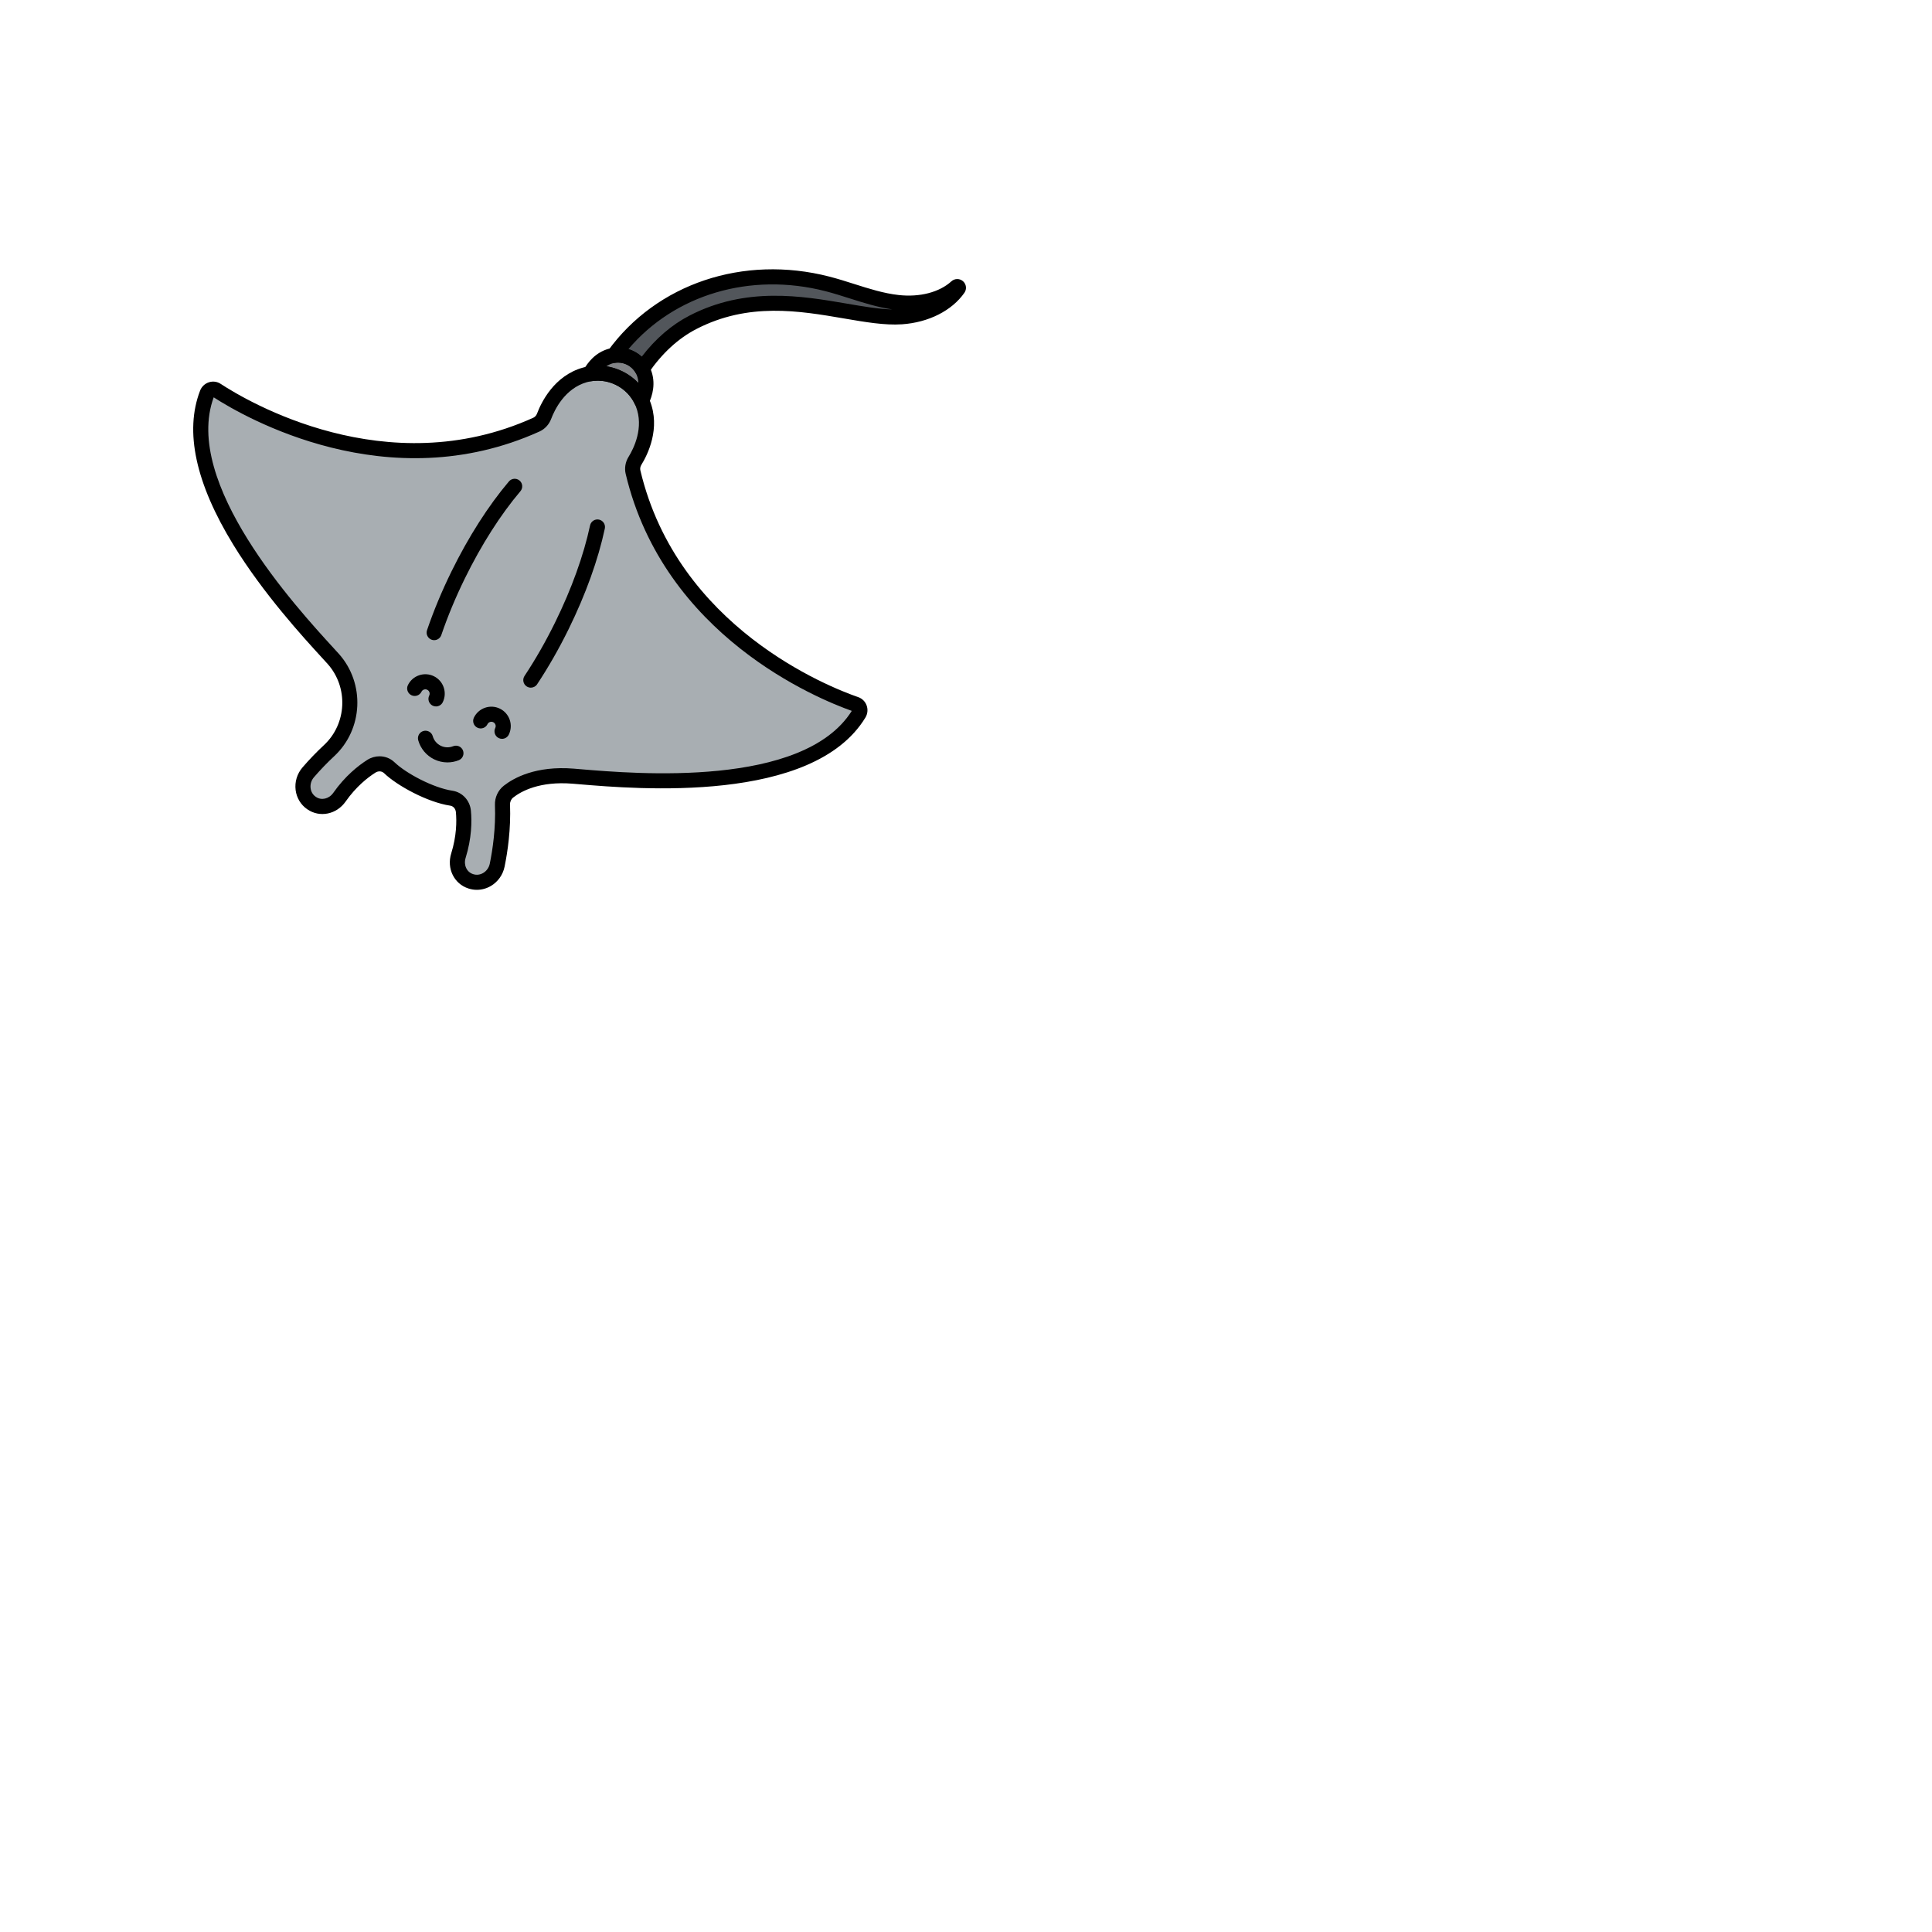 <svg enable-background="new 0 0 512 512" height="100" viewBox="-64 -64 640 640" width="100" xmlns="http://www.w3.org/2000/svg"><path d="m252.843 31.043c-4.968 4.539-12.565 5.94-19.417 5.174-8.012-.895-15.539-4.17-23.347-6.177-28.479-7.321-56.007 3.345-70.701 23.68 3.715-.57 7.47 1.251 9.331 4.508 4.43-6.445 10.029-11.943 16.838-15.46 26.466-13.669 52.331-.683 69.085-1.835 7.212-.496 14.751-3.596 18.791-9.379.267-.382-.236-.825-.58-.511z" fill="#52565b"/><path d="m148.547 68.792c1.087-2.237 2.178-5.796.704-9.467-1.721-4.284-6.507-6.636-10.949-5.38-3.542 1.001-5.652 3.704-6.82 5.869 6.963-1.137 14.037 2.541 17.065 8.978z" fill="#828487"/><path d="m219.495 169.305c-11.396-3.948-61.262-24.038-73.799-76.906-.298-1.256-.058-2.604.635-3.725 2.023-3.273 5.821-11.021 2.593-19.061-3.013-7.504-11.396-11.623-19.178-9.423-8.337 2.357-12.15 10.098-13.505 13.699-.464 1.233-1.384 2.247-2.561 2.778-49.512 22.378-95.885-4.822-105.973-11.43-1.09-.714-2.603-.203-3.095 1.074-11.941 31.026 30.176 75.209 41.447 87.584.115.127.229.253.342.379 7.852 8.806 7.26 22.346-1.38 30.381-2.753 2.56-5.081 5.061-6.918 7.189-2.7 3.13-2.212 7.881 1.036 10.13l.087.06c2.968 2.055 7.037 1.153 9.212-1.944 3.689-5.25 7.738-8.458 10.59-10.265 1.917-1.214 4.34-1.035 5.926.488 4.247 4.079 13.829 9.094 20.549 10.097 2.175.325 3.798 2.134 4.007 4.393.312 3.362.247 8.527-1.655 14.655-1.122 3.614.65 7.387 4.09 8.48l.101.032c3.765 1.196 7.825-1.32 8.652-5.369 1.038-5.08 2.056-12.256 1.757-20.006-.065-1.674.676-3.327 1.997-4.363 3.1-2.431 9.795-6.065 21.425-5.117 16.683 1.36 77.394 7.705 94.658-20.705.711-1.169.191-2.679-1.04-3.105z" fill="#a8aeb2"/><path d="m93.958 230.766c-.901 0-1.802-.136-2.669-.411l-.106-.034c-4.752-1.511-7.266-6.608-5.715-11.603 1.797-5.786 1.836-10.634 1.554-13.682-.105-1.135-.864-1.999-1.888-2.152-7.467-1.114-17.541-6.568-21.911-10.767-.745-.715-1.894-.79-2.856-.179-2.586 1.639-6.399 4.634-9.882 9.59-3.006 4.28-8.576 5.403-12.681 2.562l-.093-.064c-2.074-1.438-3.453-3.735-3.78-6.303-.343-2.697.488-5.436 2.28-7.512 2.251-2.61 4.643-5.096 7.109-7.388 7.594-7.061 8.139-19.122 1.216-26.886l-1.78-1.951c-6.342-6.924-19.54-21.33-29.468-37.528-12.496-20.385-16.2-37.56-11.009-51.045.513-1.332 1.581-2.345 2.929-2.779 1.315-.422 2.725-.237 3.868.511 8.757 5.737 54.903 33.24 103.574 11.243.56-.253 1.016-.756 1.25-1.38 1.386-3.681 5.636-12.531 15.165-15.224 8.961-2.532 18.705 2.252 22.178 10.896 3.689 9.189-.72 17.962-2.786 21.308-.351.567-.471 1.236-.329 1.834 12.322 51.963 62.293 71.692 72.186 75.12 1.291.447 2.3 1.45 2.769 2.75.479 1.334.33 2.798-.41 4.017-17.395 28.622-75.695 23.696-94.853 22.078l-2.145-.179c-10.897-.883-17.006 2.495-19.679 4.592-.677.531-1.077 1.412-1.042 2.301.315 8.179-.808 15.717-1.806 20.602-.549 2.688-2.209 5.02-4.555 6.396-1.429.837-3.033 1.267-4.635 1.267zm-32.231-44.234c1.815 0 3.596.671 4.958 1.979 3.819 3.668 12.835 8.479 19.186 9.427 3.292.492 5.811 3.221 6.127 6.636.325 3.5.284 9.053-1.757 15.626-.725 2.335.356 4.688 2.46 5.356l.106.034c1.072.342 2.229.197 3.253-.404 1.125-.66 1.921-1.784 2.188-3.086.943-4.614 2.004-11.727 1.708-19.407-.096-2.499 1.008-4.901 2.953-6.427 3.248-2.548 10.58-6.665 23.171-5.643l2.16.181c18.308 1.549 73.833 6.241 89.926-19.316-11.423-4.046-62.178-24.851-74.903-78.513-.445-1.88-.103-3.927.94-5.615 1.668-2.7 5.24-9.742 2.399-16.816-2.532-6.306-9.64-9.797-16.178-7.949-7.335 2.073-10.727 9.204-11.845 12.174-.699 1.858-2.11 3.381-3.872 4.176-50.256 22.717-97.735-4.752-107.917-11.323-10.397 28.354 27.243 69.441 39.652 82.988l1.825 2c8.72 9.779 8.027 24.976-1.543 33.876-2.333 2.168-4.596 4.521-6.728 6.991-.867 1.005-1.27 2.323-1.106 3.615.15 1.18.744 2.184 1.673 2.827l.092.063c1.808 1.255 4.333.67 5.738-1.33 3.955-5.63 8.326-9.056 11.296-10.938 1.252-.793 2.655-1.182 4.038-1.182z"/><path d="m111.839 163.795c-.474 0-.954-.135-1.378-.416-1.151-.763-1.466-2.314-.703-3.465 3.633-5.482 7.044-11.453 10.137-17.749 5.456-11.104 9.457-22.209 11.571-32.114.289-1.353 1.621-2.211 2.967-1.924 1.351.289 2.212 1.617 1.924 2.967-2.199 10.302-6.34 21.809-11.975 33.276-3.188 6.487-6.706 12.646-10.457 18.306-.481.726-1.276 1.119-2.086 1.119z"/><path d="m79.825 148.064c-.267 0-.539-.044-.806-.135-1.307-.444-2.005-1.865-1.561-3.172 2.19-6.431 4.916-12.979 8.103-19.464 5.635-11.469 12.214-21.776 19.026-29.811.893-1.053 2.472-1.182 3.523-.29 1.053.894 1.183 2.471.29 3.524-6.549 7.724-12.895 17.677-18.352 28.781-3.092 6.294-5.736 12.643-7.856 18.87-.355 1.042-1.326 1.697-2.367 1.697z"/><path d="m148.709 60.728c-.034 0-.069-.001-.104-.002-.859-.036-1.641-.511-2.067-1.258-1.356-2.374-4.089-3.687-6.781-3.277-.995.153-1.987-.308-2.512-1.167-.525-.86-.483-1.951.106-2.768 16.102-22.281 44.896-31.953 73.35-24.637 2.791.717 5.559 1.596 8.234 2.446 5.037 1.601 9.795 3.111 14.768 3.667 6.972.782 13.492-.916 17.453-4.534 1.091-.996 2.747-1.012 3.854-.04 1.109.974 1.308 2.62.461 3.829-4.143 5.932-11.869 9.835-20.667 10.44-5.653.39-12.227-.736-19.183-1.928-14.843-2.543-31.666-5.425-48.927 3.49-6.02 3.108-11.378 8.039-15.926 14.653-.466.682-1.238 1.086-2.059 1.086zm-4.531-9.088c1.628.504 3.138 1.358 4.409 2.505 4.596-5.979 9.904-10.546 15.813-13.598 18.747-9.682 37.221-6.516 52.066-3.976 5.674.973 10.716 1.836 15.13 1.929-4.9-.723-9.608-2.219-14.175-3.669-2.61-.83-5.31-1.688-7.965-2.37-24.885-6.393-49.993 1.117-65.278 19.179zm110.352-18.751c-.002.001-.004.003-.005.004.002-.001.003-.003.005-.004zm-1.686-1.846h.01z"/><path d="m148.547 71.293c-.005 0-.011 0-.016 0-.963-.006-1.837-.564-2.246-1.436-2.554-5.429-8.471-8.545-14.4-7.575-.934.151-1.886-.241-2.438-1.017-.553-.776-.617-1.799-.164-2.638 1.372-2.546 3.934-5.843 8.34-7.089 5.636-1.597 11.765 1.418 13.948 6.854 1.799 4.479.571 8.722-.774 11.492-.42.863-1.293 1.409-2.25 1.409zm-11.671-13.964c4.03.63 7.767 2.581 10.585 5.525-.022-.849-.18-1.725-.53-2.598-1.244-3.099-4.74-4.812-7.949-3.906-.789.224-1.488.565-2.106.979z"/><path d="m84.224 188.555c-1.523 0-3.043-.344-4.437-1.028-2.556-1.256-4.467-3.549-5.243-6.291-.375-1.329.396-2.71 1.725-3.086 1.326-.378 2.71.396 3.086 1.725.39 1.38 1.351 2.533 2.636 3.164 1.286.633 2.786.687 4.117.154 1.284-.512 2.738.108 3.25 1.391.514 1.281-.108 2.736-1.39 3.25-1.201.481-2.474.721-3.744.721z"/><path d="m102.301 180.75c-.367 0-.741-.082-1.093-.254-1.241-.604-1.757-2.101-1.152-3.342.345-.709.05-1.566-.659-1.912-.707-.344-1.565-.05-1.911.659-.605 1.241-2.104 1.754-3.343 1.151-1.241-.605-1.756-2.102-1.151-3.343 1.554-3.187 5.411-4.517 8.597-2.962 3.186 1.554 4.515 5.409 2.962 8.596-.434.889-1.324 1.407-2.25 1.407z"/><path d="m80.425 170.015c-.37 0-.746-.083-1.1-.257-1.239-.609-1.75-2.107-1.142-3.347.347-.707.055-1.565-.653-1.913-.344-.17-.731-.194-1.091-.07-.361.123-.653.38-.822.723-.609 1.239-2.107 1.748-3.346 1.142-1.239-.609-1.75-2.107-1.142-3.347.757-1.541 2.069-2.695 3.695-3.25 1.626-.554 3.371-.441 4.911.314 3.182 1.563 4.499 5.424 2.935 8.606-.434.885-1.322 1.399-2.245 1.399z"/></svg>